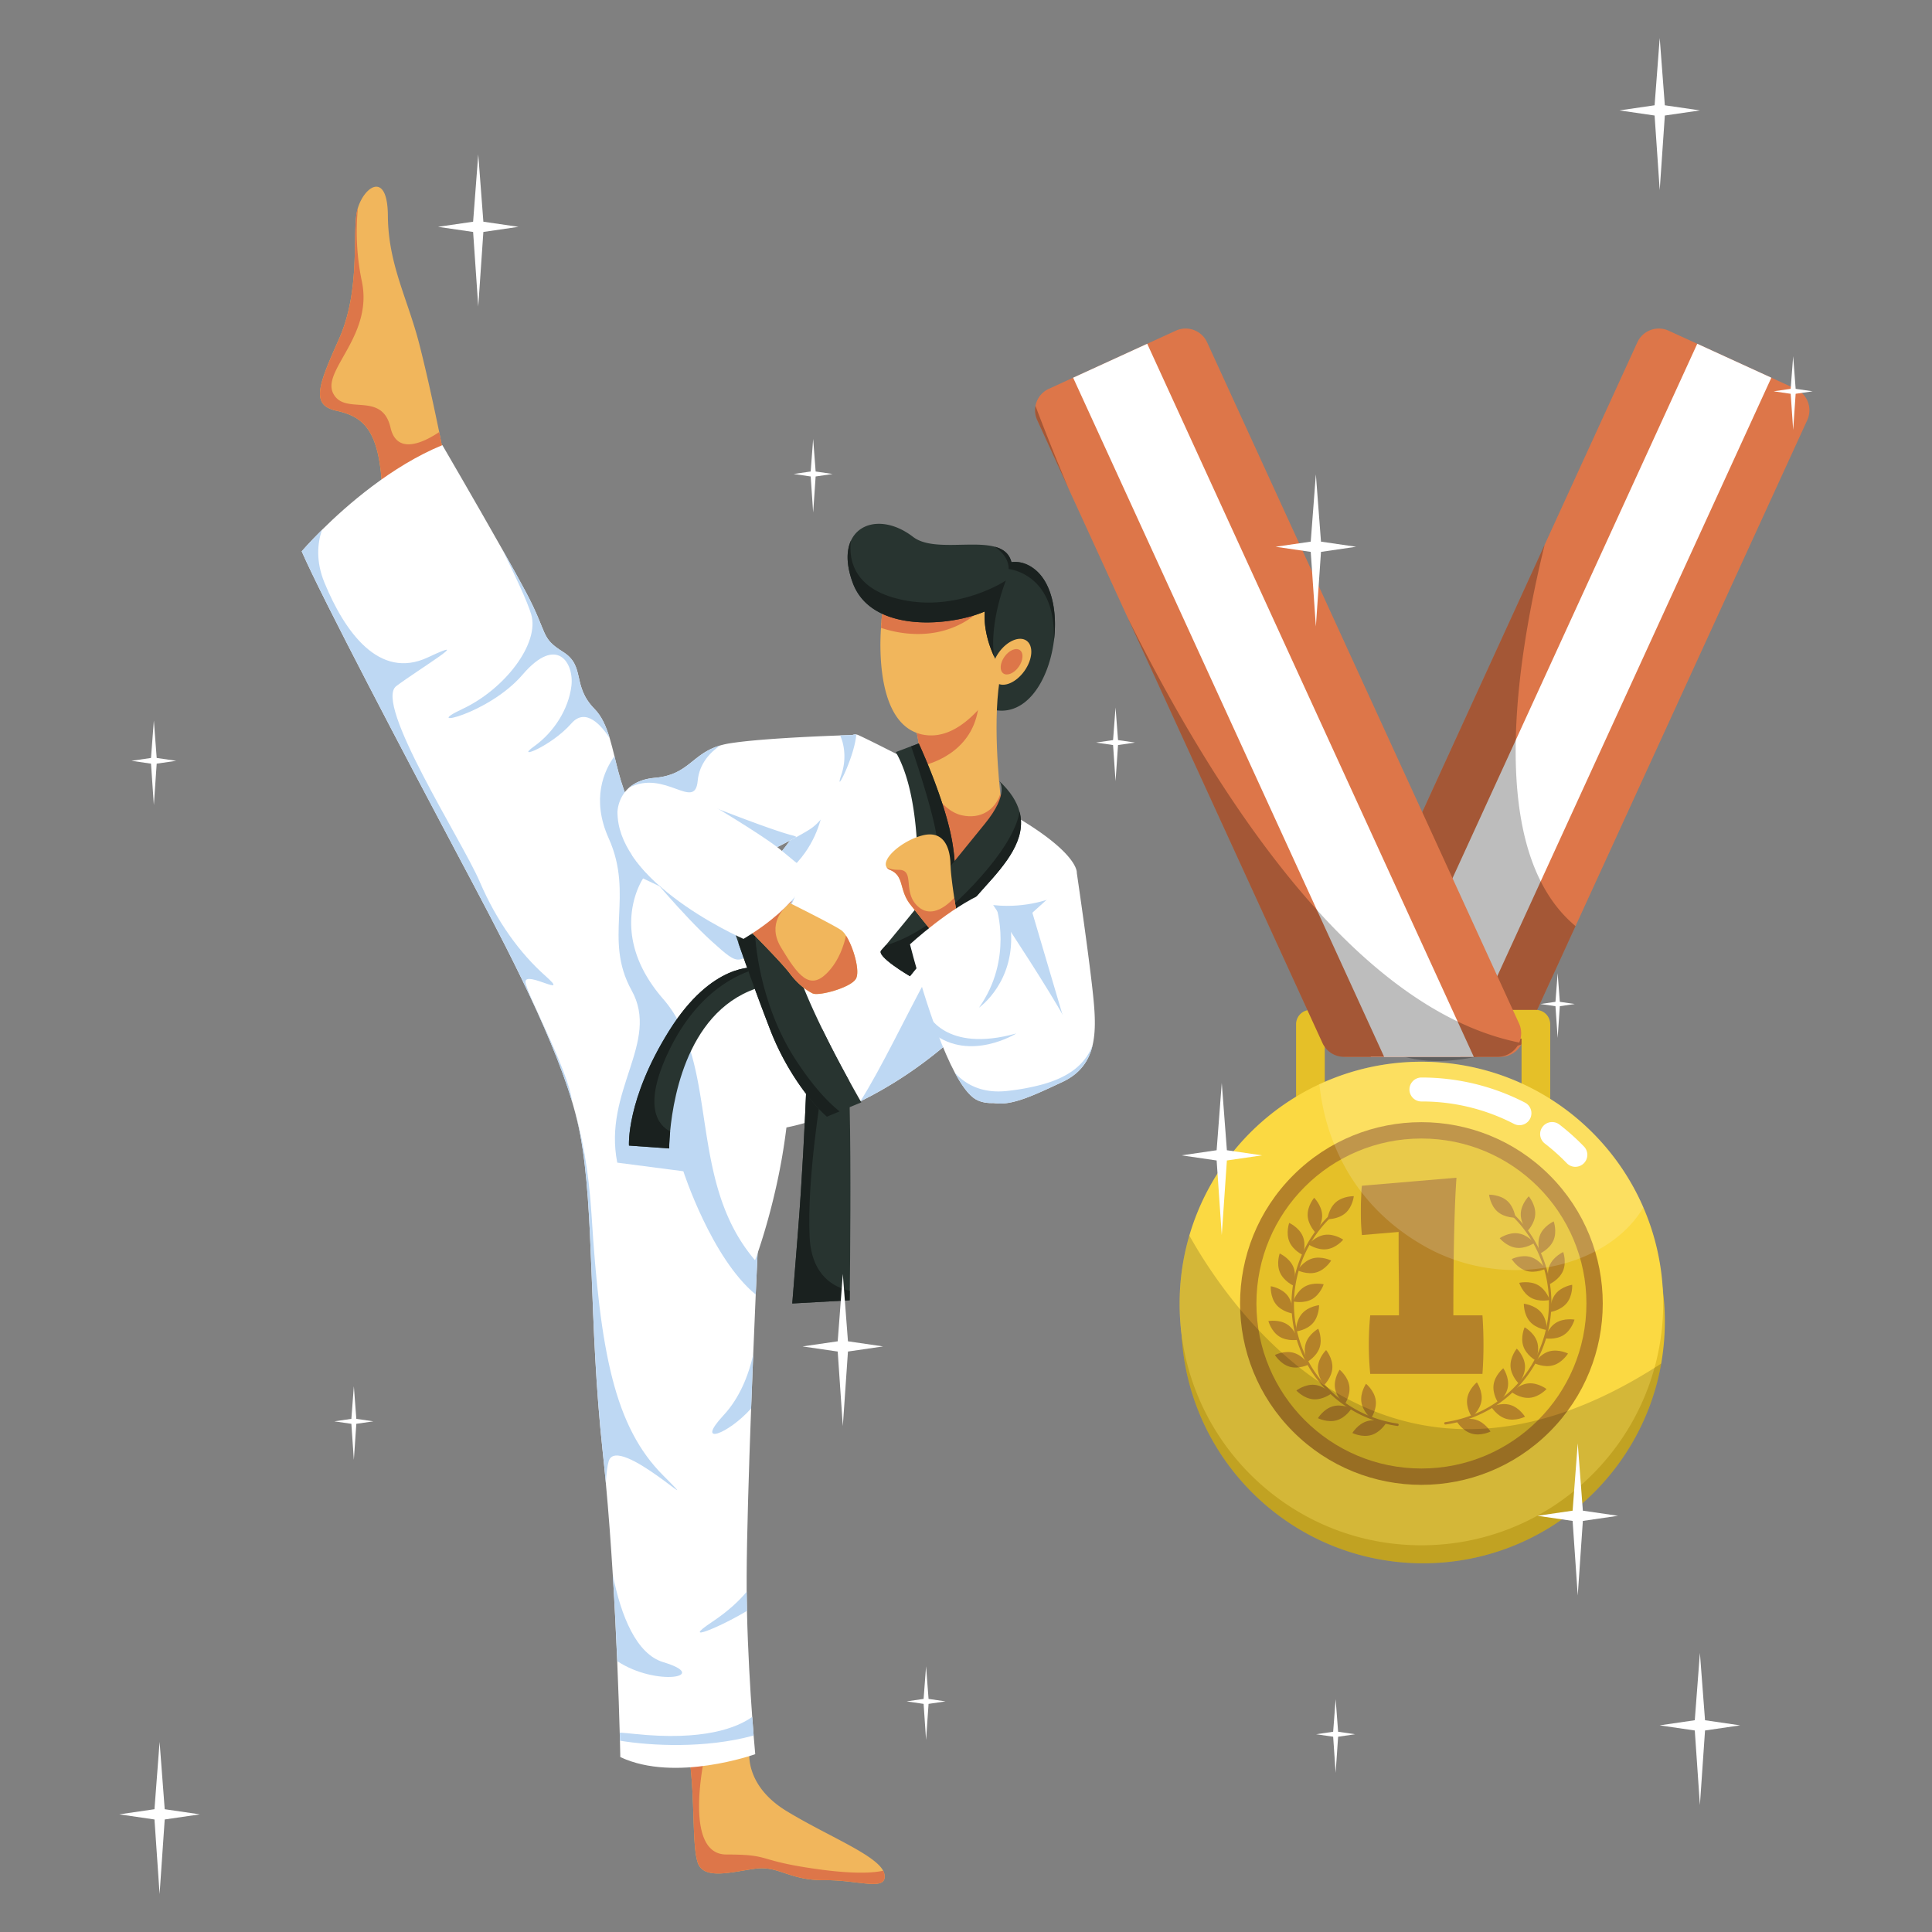 <svg id="object" xmlns="http://www.w3.org/2000/svg" viewBox="0 0 2000 2000"><rect x="0" y="0" width="2000" height="2000" fill="#808080" stroke="none"/><defs><style>.cls-1{fill:#283430;}.cls-2{fill:#f1b65c;}.cls-3{fill:#dd7649;}.cls-12,.cls-4{fill:#fff;}.cls-5{fill:#bed8f3;}.cls-6{fill:#1a211f;}.cls-7{opacity:0.26;}.cls-8{fill:#e5c028;}.cls-9{fill:#fbd942;}.cls-10{fill:#b48229;}.cls-11,.cls-12{opacity:0.16;}</style></defs><path class="cls-1" d="M1090.83,664.64c-5.61,41-29.67,79.61-65.46,69.39-36.87-10.54-28.09-59.47-14.74-97.74a377.38,377.38,0,0,1,20.69-47.88,32.82,32.82,0,0,1,11.94-5.76,30.16,30.16,0,0,1,3.78-.72c6.5-.83,14.49.3,22.91,6.48C1089,602.35,1095,634.15,1090.83,664.64Z"/><path class="cls-2" d="M853.18,1946.35c-36,.33-47.22-15.19-71.33-11.89s-53.16,11.89-59.43-5.94-2.64-65.38-8.92-110c-1.39-9.92.92-15.72,5.37-18.74,15.53-10.55,57,12.8,57,12.8S770,1848,814.54,1875c41.44,25.17,90.57,44.35,99.68,61.51a12.38,12.38,0,0,1,1.36,3.87C918.56,1958.56,889.17,1946,853.18,1946.35Z"/><path class="cls-3" d="M853.18,1946.35c-36,.33-47.22-15.19-71.33-11.89s-53.16,11.89-59.43-5.94-2.64-65.38-8.92-110c-1.39-9.92.92-15.72,5.37-18.74,3.77,1.3,7.82,4.52,12.3,10,0,0-26.75,110,20.8,110s29.72,5.94,92.13,14.85c42.14,6,61.24,3.91,70.12,1.91a12.38,12.38,0,0,1,1.36,3.87C918.56,1958.56,889.17,1946,853.18,1946.35Z"/><path class="cls-2" d="M457.93,463.76s-59.44,104-62.41,41.6-20.8-74.29-47.55-80.23-18.16-26.75,3-74.3,14.52-101,17.83-127.79a45,45,0,0,1,1.72-7.9c7.13-22.93,30.67-37.84,31,7.9.33,50.86,20.47,85.86,32.69,133.73,8.22,32.23,16.14,69.54,20.45,90.5C456.7,457.44,457.93,463.76,457.93,463.76Z"/><path class="cls-3" d="M457.93,463.76s-59.44,104-62.41,41.6-20.8-74.29-47.55-80.23-18.16-26.75,3-74.3,14.52-101,17.83-127.79a45,45,0,0,1,1.72-7.9,251.24,251.24,0,0,0,4.06,76.09c11.88,56.46-41.61,92.13-29.72,115.9s50.52-3,59.43,35.66c6.93,30,37.19,13.38,50.34,4.48C456.7,457.44,457.93,463.76,457.93,463.76Z"/><path class="cls-4" d="M808.6,1168.07s-20.47,44.58-23.77,115.9c-.67,14.46-1.55,33.79-2.51,56.16-.83,18.94-1.72,40.06-2.61,62.23-.73,18.07-1.46,36.83-2.16,55.68-2.42,65.39-4.45,131.78-4.61,173.63q0,8,0,16.1.09,9.87.32,19.77c.91,41.12,3.37,81.53,5.42,109.77.53,7.31,1,13.79,1.48,19.27,1,12.17,1.65,19.34,1.65,19.34s-82.88,29.72-139.67,3c0,0-.11-6.11-.39-16.93-.07-2.54-.14-5.34-.23-8.39-.48-17.67-1.3-43.5-2.58-73.94-1.14-27-2.64-57.63-4.59-89.42-1.93-31.37-4.3-63.87-7.2-95.13-1-10.69-2.05-21.23-3.17-31.53-14.86-136.7-8.26-249-23.44-329.54-1.75-9.26-4.13-19-7-29.11-.44-1.52-.89-3.06-1.35-4.6C569.08,1063.14,516.29,965,472.46,882.45c-50.52-95.1-139.34-263.83-160.15-311.71,0,0,7.68-9,21-22.23,25.56-25.33,71.88-66,124.63-87.72,0,0,34.4,59,61.84,107.58,9.53,16.87,18.22,32.49,24.34,44,23.78,44.57,14.86,47.55,38.63,62.41s8.92,35,32.69,59.1c7.54,7.64,12.1,18.24,15.74,30.39,1.77,5.89,3.33,12.14,4.91,18.6,5.44,22.2,11.18,46.8,26.9,67.24,29.72,38.63,65.38,89.15,65.38,89.15s35.33,91.8,38.47,94.94S808.6,1168.07,808.6,1168.07Z"/><path class="cls-5" d="M808.6,1168.07s-20.47,44.58-23.77,115.9c-.67,14.46-1.55,33.79-2.51,56.16-45.78-37.57-74.93-127.65-74.93-127.65L639,1203.57c-14.86-74.3,44.58-124.82,14.86-178.31s3-98.07-23.77-157.5c-18.35-40.77-4.54-70.35,6-84.91,5.44,22.2,11.18,46.8,26.9,67.24,29.72,38.63,65.38,89.15,65.38,89.15s35.33,91.8,38.47,94.94S808.6,1168.07,808.6,1168.07Z"/><path class="cls-4" d="M1114.69,903.25q-10.25,20.71-21.13,39.33c-65.18,111.88-144.54,168.86-202.94,197.51-48.12,23.61-82,28-82,28-23.77-47.55-80.24-228.83-80.24-228.83a157.76,157.76,0,0,0,19.77-8.07c30-14.62,52.36-37.15,69.72-61.1a332.29,332.29,0,0,0,21.64-34.46c14.74-26.7,24.68-51.32,33.39-64.75,3.34-5.15,6.5-8.65,9.68-10a7,7,0,0,1,3.84-.55,7.56,7.56,0,0,1,2.11.63c26.74,12.21,127.78,65.38,127.78,65.38C1117.34,877.17,1114.69,903.25,1114.69,903.25Z"/><path class="cls-2" d="M1040.4,680.7c-13.56,38.67-8.21,109.45-4.87,141.12,1,10,1.9,16,1.9,16l-47.55,80.24s-32.69.33-32.69-68.35c0-19.7-1-36.87-2.37-51.35q-.29-2.86-.58-5.58c-3.52-32.4-8.94-49.72-8.94-49.72s6.05-6.07,15.12-14.75C990.56,699.48,1054.11,641.61,1040.4,680.7Z"/><path class="cls-3" d="M1037.43,837.87l-47.55,80.24s-32.69.33-32.69-68.35c0-19.7-1-36.87-2.37-51.35,3.34,8.33,17.6,40.41,40.84,45.57,19.73,4.39,34.61-5.79,39.87-22.16C1036.58,831.78,1037.43,837.87,1037.43,837.87Z"/><path class="cls-4" d="M814.38,1164.93a625.6,625.6,0,0,1-12,68.44c-9.81,42.55-20.74,71.24-20.74,71.24-71.32-83.21-35.66-202.08-95.1-270.43-47.29-54.38-32.5-101.24-24.48-118.12a53.52,53.52,0,0,1,3.68-6.7l62.74,29.72Z"/><path class="cls-3" d="M1013.49,725.11c-2.56,51.13-46.91,64.87-59.25,67.72-3.52-32.4-8.94-49.72-8.94-49.72s6.05-6.07,15.12-14.75C983.06,708.38,1015.43,686.24,1013.49,725.11Z"/><path class="cls-2" d="M1058.06,647.84A72.89,72.89,0,0,1,912.32,650c0-.73,0-1.46,0-2.2,0-.48,0-1,0-1.44a72.89,72.89,0,0,1,145.76,1.44Z"/><path class="cls-2" d="M1055.09,665.67a276.08,276.08,0,0,1-14.43,29.45c-16.86,30-47.15,71.41-83.64,65.65-49-7.74-46.51-89.5-45-110.83.11-1.49.21-2.68.29-3.54s.15-1.53.15-1.53l60.79,8.87Z"/><path d="M968.46,978.58l-15.17-57.33,27.45-27.45,27.31,45.53Zm-14-57L969,976.51l37.67-37.35-26.17-43.63Z"/><path class="cls-1" d="M988.69,909.63c-.6,19.43-5.08,26.64-5.08,26.64l-35.67,14.86s.11-1,.27-3c.32-3.76.87-10.9,1.29-20.32,1.62-36.86,1.27-108.65-22.19-149.26l15.88-6,7.89-3s29.22,62.57,35.5,107.15A194.19,194.19,0,0,1,988.69,909.63Z"/><path class="cls-1" d="M879.71,1336.14c-.07,6.32-.12,9.91-.12,9.91l-59.43,3.3,5.94-74.63c4.42-55.44,7.19-115.26,8.32-142.35.4-9.37.6-14.82.6-14.82.57-5.37,1.22-10.26,1.94-14.7,3.62-22.56,8.9-33.5,14.46-37,9.66,19.81,19.58,38.41,27.16,52.18.4,8,.72,17.55,1,28.18C881,1207.85,880.07,1305.07,879.71,1336.14Z"/><path class="cls-1" d="M1058.06,671.62c-17.83,41.6-23.77,17.83-23.77,17.83a89.51,89.51,0,0,1-5.2-9.82c-4.77-10.34-10.94-27.72-9.68-46.64a67.1,67.1,0,0,1,5.86-23.55,2.29,2.29,0,0,0,.1-.23c6.29-13.6,14.4-15.05,21.51-9.39C1060,610.23,1069.61,644.66,1058.06,671.62Z"/><ellipse class="cls-2" cx="1047.17" cy="684.99" rx="26.75" ry="16.34" transform="translate(-116.96 1143.87) rotate(-54.7)"/><ellipse class="cls-3" cx="1047.17" cy="684.99" rx="14.79" ry="9.04" transform="translate(-116.96 1143.87) rotate(-54.7)"/><path class="cls-3" d="M1013.49,633a92.23,92.23,0,0,1-40.25,20.75c-26.24,6.09-50.26-.09-60.92-3.7l-.31-.1c.11-1.49.21-2.68.29-3.54A72.39,72.39,0,0,1,917,621.91C973.67,613.43,1043.08,607.09,1013.49,633Z"/><path class="cls-1" d="M1047.9,589.74a55.74,55.74,0,0,1-1,10.08c-.2,1.11-.43,2.26-.7,3.45a51.33,51.33,0,0,1-11.88,19.46A46.12,46.12,0,0,1,1019.43,633h0c-2.69,1.16-5.63,2.26-8.78,3.3-39.32,13-110.09,15.33-127.9-33-6.85-18.59-6.61-33.32-1.83-43.64,9.73-21,38.32-23.85,64.24-3.91,19.46,15,60.78,3.81,84.68,10.25,8.63,2.33,15,7,17.22,16A33,33,0,0,1,1047.9,589.74Z"/><path class="cls-5" d="M853,829.12s-2.68,85.83-104.88,102c44.22-21.58,72-60.38,91.36-95.56C847.88,831.53,853,829.12,853,829.12Z"/><path class="cls-5" d="M1093.56,942.58c-65.18,111.88-144.54,168.86-202.94,197.51,43.4-68.69,98.94-209.46,131.78-204,35.66,5.94,65.38-6,65.38-6C1091.74,930.6,1093.48,935.14,1093.56,942.58Z"/><path class="cls-4" d="M1131.07,1081.86c-3.8,16.44-12.89,29.65-31.57,38.33-27.37,12.72-52.2,25-70.21,21.65a26.23,26.23,0,0,1-9.69-3.82c-2.82-1.84-5.48-6-8-11.83-13.51-31.52-21.76-110-21.76-110l56.73-51.32,68.08-61.61s14.86,100.71,17.83,136.7C1133.8,1055.38,1133.92,1069.53,1131.07,1081.86Z"/><path class="cls-6" d="M988.69,909.63l-40.48,38.55c.32-3.76.87-10.9,1.29-20.32,9.25-15.34,23.51-43.52,19.41-66.05-5.15-28.33-21.47-76.77-25.72-89.16l7.89-3s29.22,62.57,35.5,107.15A194.19,194.19,0,0,1,988.69,909.63Z"/><path class="cls-1" d="M1019.27,918.44c-30,33-77.27,92.13-77.27,92.13s-35.66-20.81-29.72-26.75c.69-.68,2.27-2.51,4.59-5.24,17.81-21.1,78.72-96.59,102.4-125.52,26-31.73,15.67-44,15-44.71,11.87,11.08,18.46,21.74,21.17,32.06C1062.93,868.66,1041.27,894.26,1019.27,918.44Z"/><path class="cls-6" d="M1019.27,918.44c-30,33-77.27,92.13-77.27,92.13s-35.66-20.81-29.72-26.75c.69-.68,2.27-2.51,4.59-5.24,17.27-4.85,54.56-20.73,99.59-72.19,26.61-30.41,36.47-51.64,39-66C1062.93,868.66,1041.27,894.26,1019.27,918.44Z"/><path class="cls-2" d="M989.88,942.22,966.1,966s-11.88-14.53-23.77-29.72-5.94-29.39-20.8-35.66a7.72,7.72,0,0,1-3.76-3c-5.26-8.67,15.89-27.19,36.78-32.7,23.77-6.27,29.06,14.86,29.39,29.72.19,8.81,2.25,23.91,3.89,34.72C989,936.81,989.88,942.22,989.88,942.22Z"/><path class="cls-3" d="M989.88,942.22,966.1,966s-11.88-14.53-23.77-29.72-5.94-29.39-20.8-35.66a7.72,7.72,0,0,1-3.76-3c2.1,1.55,5.85,2.8,12.51,2.8,17.83,0,3,23.77,20.8,38.63,14.62,12.18,31.24-3.61,36.75-9.69C989,936.81,989.88,942.22,989.88,942.22Z"/><path class="cls-5" d="M1105.61,1069.84,1067,939.08s-38.63,14.86-38.63,17.83,5.94,26.75,23.77,56.46S1105.61,1069.84,1105.61,1069.84Z"/><path class="cls-4" d="M1079.58,1122.47c-15.8,10.69-34.61,18.55-50.29,19.37-7,.37-13.39-.67-18.61-3.49-7.41-4-14.95-14.3-22.2-27.88-25-46.92-46.48-132.92-46.48-132.92s41.94-38.64,77.6-53.5c0,0,11.79,17.52,27,40.81,24.46,37.44,57.78,89.79,65.11,108.11C1117.53,1087.49,1101.43,1107.69,1079.58,1122.47Z"/><path class="cls-5" d="M1131.07,1081.86c-3.8,16.44-12.89,29.65-31.57,38.33-27.37,12.72-52.2,25-70.21,21.65-7,.37-13.39-.67-18.61-3.49-7.41-4-14.95-14.3-22.2-27.88a56.94,56.94,0,0,0,23.16,15.72c8.51,3.08,18.92,4.57,31.57,3.08a235.28,235.28,0,0,0,36.37-6.8C1104.27,1115.46,1123,1103.45,1131.07,1081.86Z"/><path class="cls-5" d="M1031.32,939.08s17.83,53.49-17.83,104c0,0,38.63-26.75,32.69-83.21Z"/><path class="cls-5" d="M960,1049s17.83,41.61,92.12,20.81c0,0-47.55,29.71-86.18,0Z"/><path class="cls-4" d="M885.7,760.77A309.22,309.22,0,0,1,876.28,796c-7.7,23.21-20.26,51.36-38.29,62.72-3.6,2.27-8.16,4.89-13.41,7.76-2.13,1.17-4.38,2.38-6.73,3.63-4.13,2.19-8.57,4.48-13.22,6.84-6.44,3.28-13.3,6.68-20.33,10.12-35.59,17.4-75.48,35.54-88,41.18-15.73-12.14-30.83-26.37-41.55-42.14l-15.57-45.23s0-14.85,12-25.45c5.72-5,14.16-9.14,26.62-10.21,35.19-3,38.33-24.92,67.81-33.54a79.14,79.14,0,0,1,9.46-2.12c28.63-4.65,86.54-7.21,114.61-8.23,5.65-.2,10.09-.34,12.84-.43Z"/><path class="cls-5" d="M886.4,760.31c-.74,10.53-5.71,25.15-10.12,35.65-5.22,12.42-9.66,19.08-5.44,6.42a58.6,58.6,0,0,0,2-31.52,47.67,47.67,0,0,0-3.16-9.57c5.65-.2,10.09-.34,12.84-.43A7,7,0,0,1,886.4,760.31Z"/><path class="cls-5" d="M824.58,866.44c-2.13,1.17-4.38,2.38-6.73,3.63-9.86,5.22-21.45,11-33.55,17-23.33-14.63-71.09-46.6-62-57.91,0,0,74.3,29.72,98.07,35.66A15.36,15.36,0,0,1,824.58,866.44Z"/><path class="cls-1" d="M796.71,1019.48c-81.76,16.61-99.25,111.79-103,151.74-1,10.87-1,17.65-1,17.65l-41.6-3s-3-47.55,41.6-118.87,89.15-65.38,89.15-65.38L783,1003Z"/><path class="cls-6" d="M879.71,1336.14c-.07,6.32-.12,9.91-.12,9.91l-59.43,3.3,5.94-74.63c4.42-55.44,7.19-115.26,8.32-142.35.4-9.37.6-14.82.6-14.82.57-5.37,1.22-10.26,1.94-14.7,18.68,4.21,13.08,29.39,13.08,29.39s-14.86,89.16-11.89,148.59C840.19,1321.58,864.58,1333,879.71,1336.14Z"/><path class="cls-6" d="M692.54,1087.67c-28.23,58.63-10.45,77.59,1.18,83.55-1,10.87-1,17.65-1,17.65l-41.6-3s-3-47.55,41.6-118.87,89.15-65.38,89.15-65.38L783,1003C765.75,1007.58,722.77,1024.87,692.54,1087.67Z"/><path class="cls-5" d="M665.79,897.47s41.6,50.52,71.32,77.27,26.75,23.77,56.47-3,35.66-65.38,35.66-65.38Z"/><path class="cls-1" d="M891.64,1141.16l-12.09,5-10.39,4.33L856,1156s-9.27-7.72-21.56-23.65a272.41,272.41,0,0,1-38-68.64c-14.43-37.58-25.44-68.51-31.94-87.29-4.35-12.58-6.69-19.7-6.69-19.7,29.72-39,47.55-14.85,65.38,41.61,6.45,20.42,17.19,44.75,28.29,67.49,9.66,19.81,19.58,38.41,27.16,52.18C886.35,1132.14,891.64,1141.16,891.64,1141.16Z"/><path class="cls-6" d="M869.16,1150.53,856,1156s-9.27-7.72-21.56-23.65a272.41,272.41,0,0,1-38-68.64c-14.43-37.58-25.44-68.51-31.94-87.29.76-4,1.57-6.83,2.39-7.64,3-3,14.86,0,14.86,0s3,68.35,41.6,127.78C841.89,1125.19,857.73,1141.41,869.16,1150.53Z"/><path class="cls-2" d="M885.87,1013.54c-6,9.24-38.64,17.83-44.58,14.86s-14.86-8.92-23.77-20.81-44.58-47.54-44.58-47.54l26.23-21.86,9.43-7.86s2.82,1.39,7.27,3.61l1.93,1c15.69,7.85,46.62,23.48,53.21,28.12a20,20,0,0,1,4.77,5.54C883.5,980.61,890.78,1005.89,885.87,1013.54Z"/><path class="cls-3" d="M885.87,1013.54c-6,9.24-38.64,17.83-44.58,14.86s-14.86-8.92-23.77-20.81-44.58-47.54-44.58-47.54l26.23-21.86c7.23-2.18,13-3.5,16.7-4.25,2.86-.58,4.45-.81,4.45-.81s-1,.61-2.52,1.77c-6.79,5.18-23.92,21.52-9.36,45.78,17.83,29.72,29.71,44.58,47.54,26.75,12.75-12.75,17.9-30,19.8-38.87C883.5,980.61,890.78,1005.89,885.87,1013.54Z"/><path class="cls-4" d="M838,903.58s-8.92,32.69-68.35,68.35c0,0-38.24-16.65-73.31-43.72-15.73-12.14-30.83-26.37-41.55-42.14-9.51-14-15.57-29.2-15.57-45.23L688,812.69l7.3-4.2s8,4.63,19.74,11.63c26.22,15.6,71.36,42.92,89.55,56.79,1.37,1.05,2.59,2,3.64,2.9C829.4,897.64,838,903.58,838,903.58Z"/><path class="cls-5" d="M745.65,771.64c-10.09,6.86-21.75,18.58-23.4,36.68-2.89,31.77-33.83-12.23-71,7.07,5.72-5,14.16-9.14,26.62-10.21C713,802.18,716.17,780.26,745.65,771.64Z"/><path class="cls-5" d="M631.17,764.25c-8-12.46-24.63-32.56-39.67-15.37-20.81,23.78-59.44,38.64-38.64,23.78S588.52,734,591.5,710.25,576.64,656.76,541,698.36,434,754.83,478.57,734s80.24-68.36,71.32-98.07c-3.88-13-16.79-40.55-30.12-67.59,9.53,16.87,18.22,32.49,24.34,44,23.78,44.57,14.86,47.55,38.63,62.41s8.92,35,32.69,59.1C623,741.5,627.53,752.1,631.17,764.25Z"/><path class="cls-5" d="M592.2,1140.3C569.08,1063.14,516.29,965,472.46,882.45c-50.52-95.1-139.34-263.83-160.15-311.71,0,0,7.68-9,21-22.23-4.78,14-6.46,32.69,2.62,54.76,20.8,50.52,56.47,101,107,77.26s-8.92,11.89-32.69,29.72,68.35,160.48,86.18,202.08,41.6,74.3,68.35,98.07-20.8-5.94-20.8,5.94C544,1026.9,588.47,1107.76,592.2,1140.3Z"/><path class="cls-5" d="M639,1719.63c-1.14-27-2.64-57.63-4.59-89.42,8.36,42.69,24.45,82.12,52.2,90.45C736.46,1735.62,679.63,1746.4,639,1719.63Z"/><path class="cls-5" d="M630.13,1512.63c-1.4,4.64-2.43,12.47-2.94,22.45-1-10.69-2.05-21.23-3.17-31.53-14.86-136.7-8.26-249-23.44-329.54-1.75-9.26-4.13-19-7-29.11,8.54,28.76,15.85,65.74,18.75,112.16,8.91,142.64,23.77,219.91,74.29,270.43S639,1482.91,630.13,1512.63Z"/><path class="cls-5" d="M737.11,1679.05c16.94-11.29,28.3-22.15,35.87-31.28q.09,9.87.32,19.77C744.83,1684.76,703.25,1701.62,737.11,1679.05Z"/><path class="cls-5" d="M780.2,1796.58c-49.89,13.78-106.93,10.62-138.41,5.38-.07-2.54-.14-5.34-.23-8.39,4.42.32,9.51.77,15.31,1.38,71.56,7.53,106.13-6.41,121.85-17.64C779.25,1784.62,779.76,1791.1,780.2,1796.58Z"/><path class="cls-5" d="M749,1465.08c17.1-18.42,26-42.07,30.71-62.72-.73,18.07-1.46,36.83-2.16,55.68C753.67,1484.84,718.93,1497.46,749,1465.08Z"/><path class="cls-3" d="M1870.88,434.88,1631,958.67l-55.46,121.1c-.25.54-.52,1.07-.8,1.59a24.39,24.39,0,0,1-21.4,12.66h-159a24.41,24.41,0,0,1-22.2-34.58l12.94-28.27L1599,564l96-209.67a24.42,24.42,0,0,1,32.36-12L1757,355.87,1833.7,391l25.15,11.52A24.4,24.4,0,0,1,1870.88,434.88Z"/><polygon class="cls-4" points="1418.95 1094.02 1511.74 1094.02 1833.7 391 1756.99 355.87 1418.95 1094.02"/><path class="cls-7" d="M1631,958.67l-55.46,121.1c-.25.54-.52,1.07-.8,1.59-12.2,3.7-28.61,9-46.92,12.66-23.1,4.66-49.23,6.78-73.78,0a98.38,98.38,0,0,1-29-13.24c-15.45-10.41-29.26-26.25-39.92-49.61L1599,564c-15.36,62.74-28.51,135-29.87,202h0c-1.12,55,5.71,106.48,25.79,146.31C1604.06,930.45,1615.92,946.14,1631,958.67Z"/><path class="cls-8" d="M1589.93,1195.21H1356.55a14.84,14.84,0,0,1-14.85-14.84V1060.29a14.84,14.84,0,0,1,14.85-14.84h233.38a14.84,14.84,0,0,1,14.85,14.84v120.08A14.84,14.84,0,0,1,1589.93,1195.21Zm-218.54-29.69h203.7v-90.38h-203.7Z"/><path class="cls-8" d="M1723.44,1368a251.9,251.9,0,0,1-3.77,43.54c-20.61,117.48-123.14,206.76-246.53,206.76-133.66,0-242.85-104.78-249.93-236.67q-.36-6.78-.36-13.63a249.89,249.89,0,0,1,13.21-80.46c33.51-98.77,127-169.84,237.08-169.84,127.32,0,232.43,95.06,248.24,218.07A252,252,0,0,1,1723.44,1368Z"/><path class="cls-9" d="M1721.75,1349.39a250.19,250.19,0,0,1-9,66.56c-29.14,105.93-126.15,183.74-241.35,183.74-127.31,0-232.42-95-248.24-218.06a254,254,0,0,1-2-32.24,250.09,250.09,0,0,1,250.29-250.29c102.89,0,191.27,62.07,229.75,150.81a248.8,248.8,0,0,1,20.18,85.86Q1721.76,1342.54,1721.75,1349.39Z"/><circle class="cls-10" cx="1471.45" cy="1349.39" r="187.72" transform="translate(-523.19 1435.7) rotate(-45)"/><circle class="cls-8" cx="1471.45" cy="1349.39" r="170.81"/><path class="cls-10" d="M1507.73,1219.17q-1.07,15.7-1.61,30.67t-.9,31.64q-.36,16.69-.54,36.19t-.17,44h30.12q1.06,15.21,1.07,30.42t-1.07,30.17H1418.45c-.49-5.06-.84-10.09-1.08-15.08s-.36-10-.36-15.09q0-7.84.36-15.33c.24-5,.59-10,1.08-15.09h29.76v-21.59q0-11.28-.18-22.57t-.18-22.07v-20.12l-38,3.19a209.27,209.27,0,0,1-1.08-21.34v-6.63q0-3.91.18-8.22c.12-2.85.24-5.6.36-8.21s.3-4.83.54-6.63Z"/><path class="cls-10" d="M1496.55,1474.63a1.25,1.25,0,1,1-.35-2.47,124.88,124.88,0,0,0,66.85-215.6,1.25,1.25,0,0,1,1.69-1.84,127.34,127.34,0,0,1-68.19,219.91Z"/><path class="cls-10" d="M1560.09,1243c7.53,6.57,8.72,17.54,8.72,17.54s-11,.32-18.57-6.25-8.73-17.54-8.73-17.54S1552.55,1236.47,1560.09,1243Z"/><path class="cls-10" d="M1589.27,1256.84c-.42,10-8.25,17.77-8.25,17.77s-7.14-8.42-6.72-18.41,8.26-17.77,8.26-17.77S1589.7,1246.85,1589.27,1256.84Z"/><path class="cls-10" d="M1561,1435.41c-1.44,9.9-10,16.84-10,16.84s-6.25-9.1-4.81-19,10-16.84,10-16.84S1562.45,1425.52,1561,1435.41Z"/><path class="cls-10" d="M1533.65,1450c-1.44,9.89-10,16.83-10,16.83s-6.25-9.1-4.8-19,10-16.83,10-16.83S1535.1,1440.07,1533.65,1450Z"/><path class="cls-10" d="M1608.15,1284c-3.94,9.19-14,13.68-14,13.68s-3.69-10.4.25-19.59,14-13.68,14-13.68S1612.1,1274.84,1608.15,1284Z"/><path class="cls-10" d="M1618,1315.7c-3.94,9.19-14,13.69-14,13.69s-3.69-10.41.25-19.6,14-13.68,14-13.68S1621.94,1306.51,1618,1315.7Z"/><path class="cls-10" d="M1622,1348.82c-6.26,7.8-17.18,9.42-17.18,9.42s-.76-11,5.5-18.81,17.18-9.42,17.18-9.42S1628.25,1341,1622,1348.82Z"/><path class="cls-10" d="M1618.63,1382.07c-8.46,5.35-19.31,3.35-19.31,3.35s2.84-10.67,11.3-16,19.3-3.35,19.3-3.35S1627.08,1376.73,1618.63,1382.07Z"/><path class="cls-10" d="M1607.85,1413.35c-9.62,2.76-19.47-2.21-19.47-2.21s5.73-9.44,15.34-12.19,19.47,2.21,19.47,2.21S1617.46,1410.6,1607.85,1413.35Z"/><path class="cls-10" d="M1583.59,1447c-10,.88-18.69-5.87-18.69-5.87s7.41-8.18,17.37-9.06,18.7,5.86,18.7,5.86S1593.55,1446.12,1583.59,1447Z"/><path class="cls-10" d="M1571.48,1276.78c9.9,1.36,16.92,9.88,16.92,9.88s-9.05,6.33-19,5-16.92-9.88-16.92-9.88S1561.57,1275.42,1571.48,1276.78Z"/><path class="cls-10" d="M1563.36,1454.36c9.6,2.79,15.29,12.25,15.29,12.25s-9.88,4.93-19.48,2.14-15.29-12.26-15.29-12.26S1553.75,1451.56,1563.36,1454.36Z"/><path class="cls-10" d="M1527.7,1469.67c9.6,2.8,15.29,12.26,15.29,12.26s-9.88,4.92-19.48,2.13-15.29-12.25-15.29-12.25S1518.09,1466.88,1527.7,1469.67Z"/><path class="cls-10" d="M1584.42,1301.25c9.6,2.79,15.29,12.25,15.29,12.25s-9.88,4.93-19.48,2.14-15.29-12.26-15.29-12.26S1574.81,1298.45,1584.42,1301.25Z"/><path class="cls-10" d="M1592.14,1330.32c8.72,4.9,12.13,15.4,12.13,15.4s-10.74,2.57-19.46-2.33-12.12-15.4-12.12-15.4S1583.42,1325.43,1592.14,1330.32Z"/><path class="cls-10" d="M1595.06,1358.26c6.6,7.51,6.33,18.55,6.33,18.55s-11-1.14-17.59-8.65-6.33-18.55-6.33-18.55S1588.45,1350.75,1595.06,1358.26Z"/><path class="cls-10" d="M1591.13,1388.8c3.17,9.49-1.37,19.55-1.37,19.55s-9.68-5.32-12.84-14.81,1.37-19.54,1.37-19.54S1588,1379.31,1591.13,1388.8Z"/><path class="cls-10" d="M1578.67,1413.74c.56,10-6.46,18.5-6.46,18.5s-7.94-7.67-8.51-17.65,6.46-18.5,6.46-18.5S1578.1,1403.76,1578.67,1413.74Z"/><path class="cls-10" d="M1446.41,1476.13a1.25,1.25,0,1,0,.36-2.47,124.88,124.88,0,0,1-66.86-215.6,1.25,1.25,0,1,0-1.68-1.84,127.32,127.32,0,0,0,68.18,219.91Z"/><path class="cls-10" d="M1382.88,1244.54c-7.54,6.57-8.73,17.55-8.73,17.55s11,.32,18.58-6.25,8.72-17.55,8.72-17.55S1390.42,1238,1382.88,1244.54Z"/><path class="cls-10" d="M1353.69,1258.34c.43,10,8.26,17.78,8.26,17.78s7.14-8.42,6.71-18.41-8.25-17.78-8.25-17.78S1353.27,1248.35,1353.69,1258.34Z"/><path class="cls-10" d="M1382,1436.92c1.45,9.89,10,16.83,10,16.83s6.25-9.1,4.8-19-10-16.84-10-16.84S1380.51,1427,1382,1436.92Z"/><path class="cls-10" d="M1409.31,1451.47c1.44,9.89,10,16.84,10,16.84s6.24-9.11,4.8-19-10-16.84-10-16.84S1407.87,1441.57,1409.31,1451.47Z"/><path class="cls-10" d="M1334.81,1285.53c4,9.19,14,13.69,14,13.69s3.69-10.41-.25-19.6-14-13.68-14-13.68S1330.87,1276.34,1334.81,1285.53Z"/><path class="cls-10" d="M1325,1317.21c4,9.19,14,13.68,14,13.68s3.69-10.4-.26-19.59-14-13.69-14-13.69S1321,1308,1325,1317.21Z"/><path class="cls-10" d="M1321,1350.32c6.27,7.8,17.19,9.43,17.19,9.43s.76-11-5.5-18.81-17.19-9.43-17.19-9.43S1314.72,1342.53,1321,1350.32Z"/><path class="cls-10" d="M1324.34,1383.57c8.45,5.35,19.31,3.35,19.31,3.35s-2.85-10.67-11.3-16-19.31-3.35-19.31-3.35S1315.89,1378.23,1324.34,1383.57Z"/><path class="cls-10" d="M1335.12,1414.86c9.61,2.75,19.47-2.22,19.47-2.22s-5.73-9.43-15.34-12.19-19.47,2.22-19.47,2.22S1325.51,1412.1,1335.12,1414.86Z"/><path class="cls-10" d="M1359.37,1448.51c10,.88,18.7-5.87,18.7-5.87s-7.41-8.18-17.37-9.06-18.7,5.87-18.7,5.87S1349.41,1447.63,1359.37,1448.51Z"/><path class="cls-10" d="M1371.49,1278.29c-9.91,1.35-16.92,9.88-16.92,9.88s9,6.32,19,5,16.92-9.88,16.92-9.88S1381.4,1276.93,1371.49,1278.29Z"/><path class="cls-10" d="M1379.61,1455.86c-9.6,2.8-15.29,12.25-15.29,12.25s9.88,4.93,19.48,2.14,15.29-12.25,15.29-12.25S1389.21,1453.07,1379.61,1455.86Z"/><path class="cls-10" d="M1415.27,1471.18c-9.6,2.79-15.29,12.25-15.29,12.25s9.87,4.93,19.48,2.13,15.29-12.25,15.29-12.25S1424.87,1468.38,1415.27,1471.18Z"/><path class="cls-10" d="M1358.55,1302.75c-9.6,2.8-15.29,12.26-15.29,12.26s9.88,4.92,19.48,2.13,15.29-12.25,15.29-12.25S1368.15,1300,1358.55,1302.75Z"/><path class="cls-10" d="M1350.82,1331.83c-8.72,4.89-12.12,15.4-12.12,15.4s10.74,2.56,19.46-2.33,12.12-15.4,12.12-15.4S1359.54,1326.93,1350.82,1331.83Z"/><path class="cls-10" d="M1347.91,1359.77c-6.6,7.51-6.33,18.54-6.33,18.54s11-1.14,17.58-8.65,6.33-18.54,6.33-18.54S1354.51,1352.26,1347.91,1359.77Z"/><path class="cls-10" d="M1351.83,1390.3c-3.16,9.49,1.38,19.55,1.38,19.55s9.67-5.32,12.84-14.8-1.38-19.55-1.38-19.55S1355,1380.82,1351.83,1390.3Z"/><path class="cls-10" d="M1364.3,1415.25c-.56,10,6.46,18.5,6.46,18.5s7.94-7.67,8.5-17.66-6.46-18.5-6.46-18.5S1364.86,1405.26,1364.3,1415.25Z"/><path class="cls-4" d="M1630.82,1207.9a12.38,12.38,0,0,1-8.92-3.79,210.87,210.87,0,0,0-22.73-20.35,12.4,12.4,0,1,1,15.16-19.63,235.29,235.29,0,0,1,25.41,22.75,12.4,12.4,0,0,1-8.92,21Z"/><path class="cls-4" d="M1572.92,1164.8a12.33,12.33,0,0,1-5.68-1.38,206.92,206.92,0,0,0-95.79-23.17,12.4,12.4,0,0,1,0-24.8,233,233,0,0,1,107.16,25.93,12.4,12.4,0,0,1-5.69,23.42Z"/><path class="cls-11" d="M1719.67,1411.54c-20.61,117.48-123.14,206.76-246.53,206.76-133.66,0-242.85-104.78-249.93-236.67a254,254,0,0,1-2-32.24,250.57,250.57,0,0,1,10-70.36c1.49,2.65,3.11,5.5,4.88,8.51,49.32,84,208.48,297.81,476.74,128.41Q1716.22,1413.79,1719.67,1411.54Z"/><path class="cls-12" d="M1701.2,1249.91c-36.71,62.64-142.86,87.52-226.36,40.29-84.94-48-104.74-126.08-109-167.78a249.45,249.45,0,0,1,105.65-23.32C1574.34,1099.1,1662.72,1161.17,1701.2,1249.91Z"/><path class="cls-3" d="M1572.69,1079.25a24.31,24.31,0,0,1-22.43,14.77h-159a24.37,24.37,0,0,1-22.2-14.25l-202-441-60.91-133-32.46-70.87a24.4,24.4,0,0,1,12-32.36L1110.9,391l76.71-35.13,29.58-13.55a24.43,24.43,0,0,1,32.37,12l322.9,705.08A24.15,24.15,0,0,1,1572.69,1079.25Z"/><polygon class="cls-4" points="1525.66 1094.02 1432.86 1094.02 1110.9 391 1187.61 355.87 1525.66 1094.02"/><path class="cls-7" d="M1071.92,420.22c8.73,23.06,20.22,52.28,34.26,85.53l-32.46-70.87A24.33,24.33,0,0,1,1071.92,420.22Z"/><path class="cls-7" d="M1572.69,1079.25a24.31,24.31,0,0,1-22.43,14.77h-159a24.37,24.37,0,0,1-22.2-14.25l-202-441C1259.82,825.4,1402.54,1044.79,1572.69,1079.25Z"/><polygon class="cls-4" points="162.21 784.63 182.41 787.58 162.21 790.53 159.27 833.41 156.32 790.53 136.12 787.58 156.32 784.63 159.27 745.91 162.21 784.63"/><polygon class="cls-4" points="1270.07 1190.72 1306.44 1196.02 1270.07 1201.32 1264.77 1278.52 1259.46 1201.32 1223.1 1196.02 1259.46 1190.72 1264.77 1121.02 1270.07 1190.72"/><polygon class="cls-4" points="1638.57 1563.84 1674.94 1569.14 1638.57 1574.45 1633.27 1651.64 1627.97 1574.45 1591.6 1569.14 1627.97 1563.84 1633.27 1494.14 1638.57 1563.84"/><polygon class="cls-4" points="1367.48 560.7 1403.85 566 1367.48 571.31 1362.18 648.5 1356.87 571.31 1320.51 566 1356.87 560.7 1362.18 491 1367.48 560.7"/><polygon class="cls-4" points="500.38 229.51 536.75 234.81 500.38 240.12 495.08 317.32 489.77 240.12 453.41 234.81 489.77 229.51 495.08 159.81 500.38 229.51"/><polygon class="cls-4" points="961.24 1758.7 978.85 1761.27 961.24 1763.84 958.67 1801.22 956.11 1763.84 938.5 1761.27 956.11 1758.7 958.67 1724.95 961.24 1758.7"/><polygon class="cls-4" points="1385.22 1792.71 1402.83 1795.28 1385.22 1797.85 1382.65 1835.23 1380.08 1797.85 1362.47 1795.28 1380.08 1792.71 1382.65 1758.96 1385.22 1792.71"/><polygon class="cls-4" points="844.35 488.1 861.96 490.67 844.35 493.24 841.78 530.62 839.22 493.24 821.61 490.67 839.22 488.1 841.78 454.35 844.35 488.1"/><polygon class="cls-4" points="368.87 1468.79 386.48 1471.36 368.87 1473.93 366.3 1511.31 363.73 1473.93 346.12 1471.36 363.73 1468.79 366.3 1435.04 368.87 1468.79"/><polygon class="cls-4" points="877.8 1388.51 914.16 1393.81 877.8 1399.11 872.49 1476.31 867.19 1399.11 830.83 1393.81 867.19 1388.51 872.49 1318.81 877.8 1388.51"/><polygon class="cls-4" points="170.51 1872.9 206.88 1878.21 170.51 1883.51 165.21 1960.71 159.91 1883.51 123.54 1878.21 159.91 1872.9 165.21 1803.21 170.51 1872.9"/><polygon class="cls-4" points="1723.43 108.99 1759.8 114.29 1723.43 119.59 1718.13 196.79 1712.83 119.59 1676.46 114.29 1712.83 108.99 1718.13 39.29 1723.43 108.99"/><polygon class="cls-4" points="1765.04 1780.78 1801.4 1786.08 1765.04 1791.39 1759.73 1868.59 1754.43 1791.39 1718.07 1786.08 1754.43 1780.78 1759.73 1711.08 1765.04 1780.78"/><polygon class="cls-4" points="1157.38 766.13 1174.99 768.7 1157.38 771.26 1154.81 808.65 1152.24 771.26 1134.63 768.7 1152.24 766.13 1154.81 732.38 1157.38 766.13"/><polygon class="cls-4" points="1858.85 402.52 1876.46 405.08 1858.85 407.65 1856.28 445.04 1853.71 407.65 1836.1 405.08 1853.71 402.52 1856.28 368.76 1858.85 402.52"/><polygon class="cls-4" points="1614.72 1037.09 1630.2 1039.35 1614.72 1041.61 1612.47 1074.46 1610.21 1041.61 1594.73 1039.35 1610.21 1037.09 1612.47 1007.43 1614.72 1037.09"/><path class="cls-6" d="M1034.3,622.73c-4.13,15.71-8,37.5-5.21,56.9-4.77-10.34-10.94-27.72-9.68-46.64C983,648.61,902,655.49,882.73,603.27c-6.85-18.59-6.61-33.32-1.83-43.64-2.16,16.87.85,46.7,44.43,59.16,41.76,11.93,79.52-.09,99.94-9.35a123.24,123.24,0,0,0,16-8.48A204,204,0,0,0,1034.3,622.73Z"/><path class="cls-6" d="M1090.83,664.64c2.93-59.16-31.4-72.2-42.93-74.9a28.27,28.27,0,0,0-3.7-.67,22.48,22.48,0,0,0-.94-6.42c-2.34-7.81-8.58-13.37-13.44-16.68,8.63,2.33,15,7,17.22,16,6.5-.83,14.49.3,22.91,6.48C1089,602.35,1095,634.15,1090.83,664.64Z"/></svg>